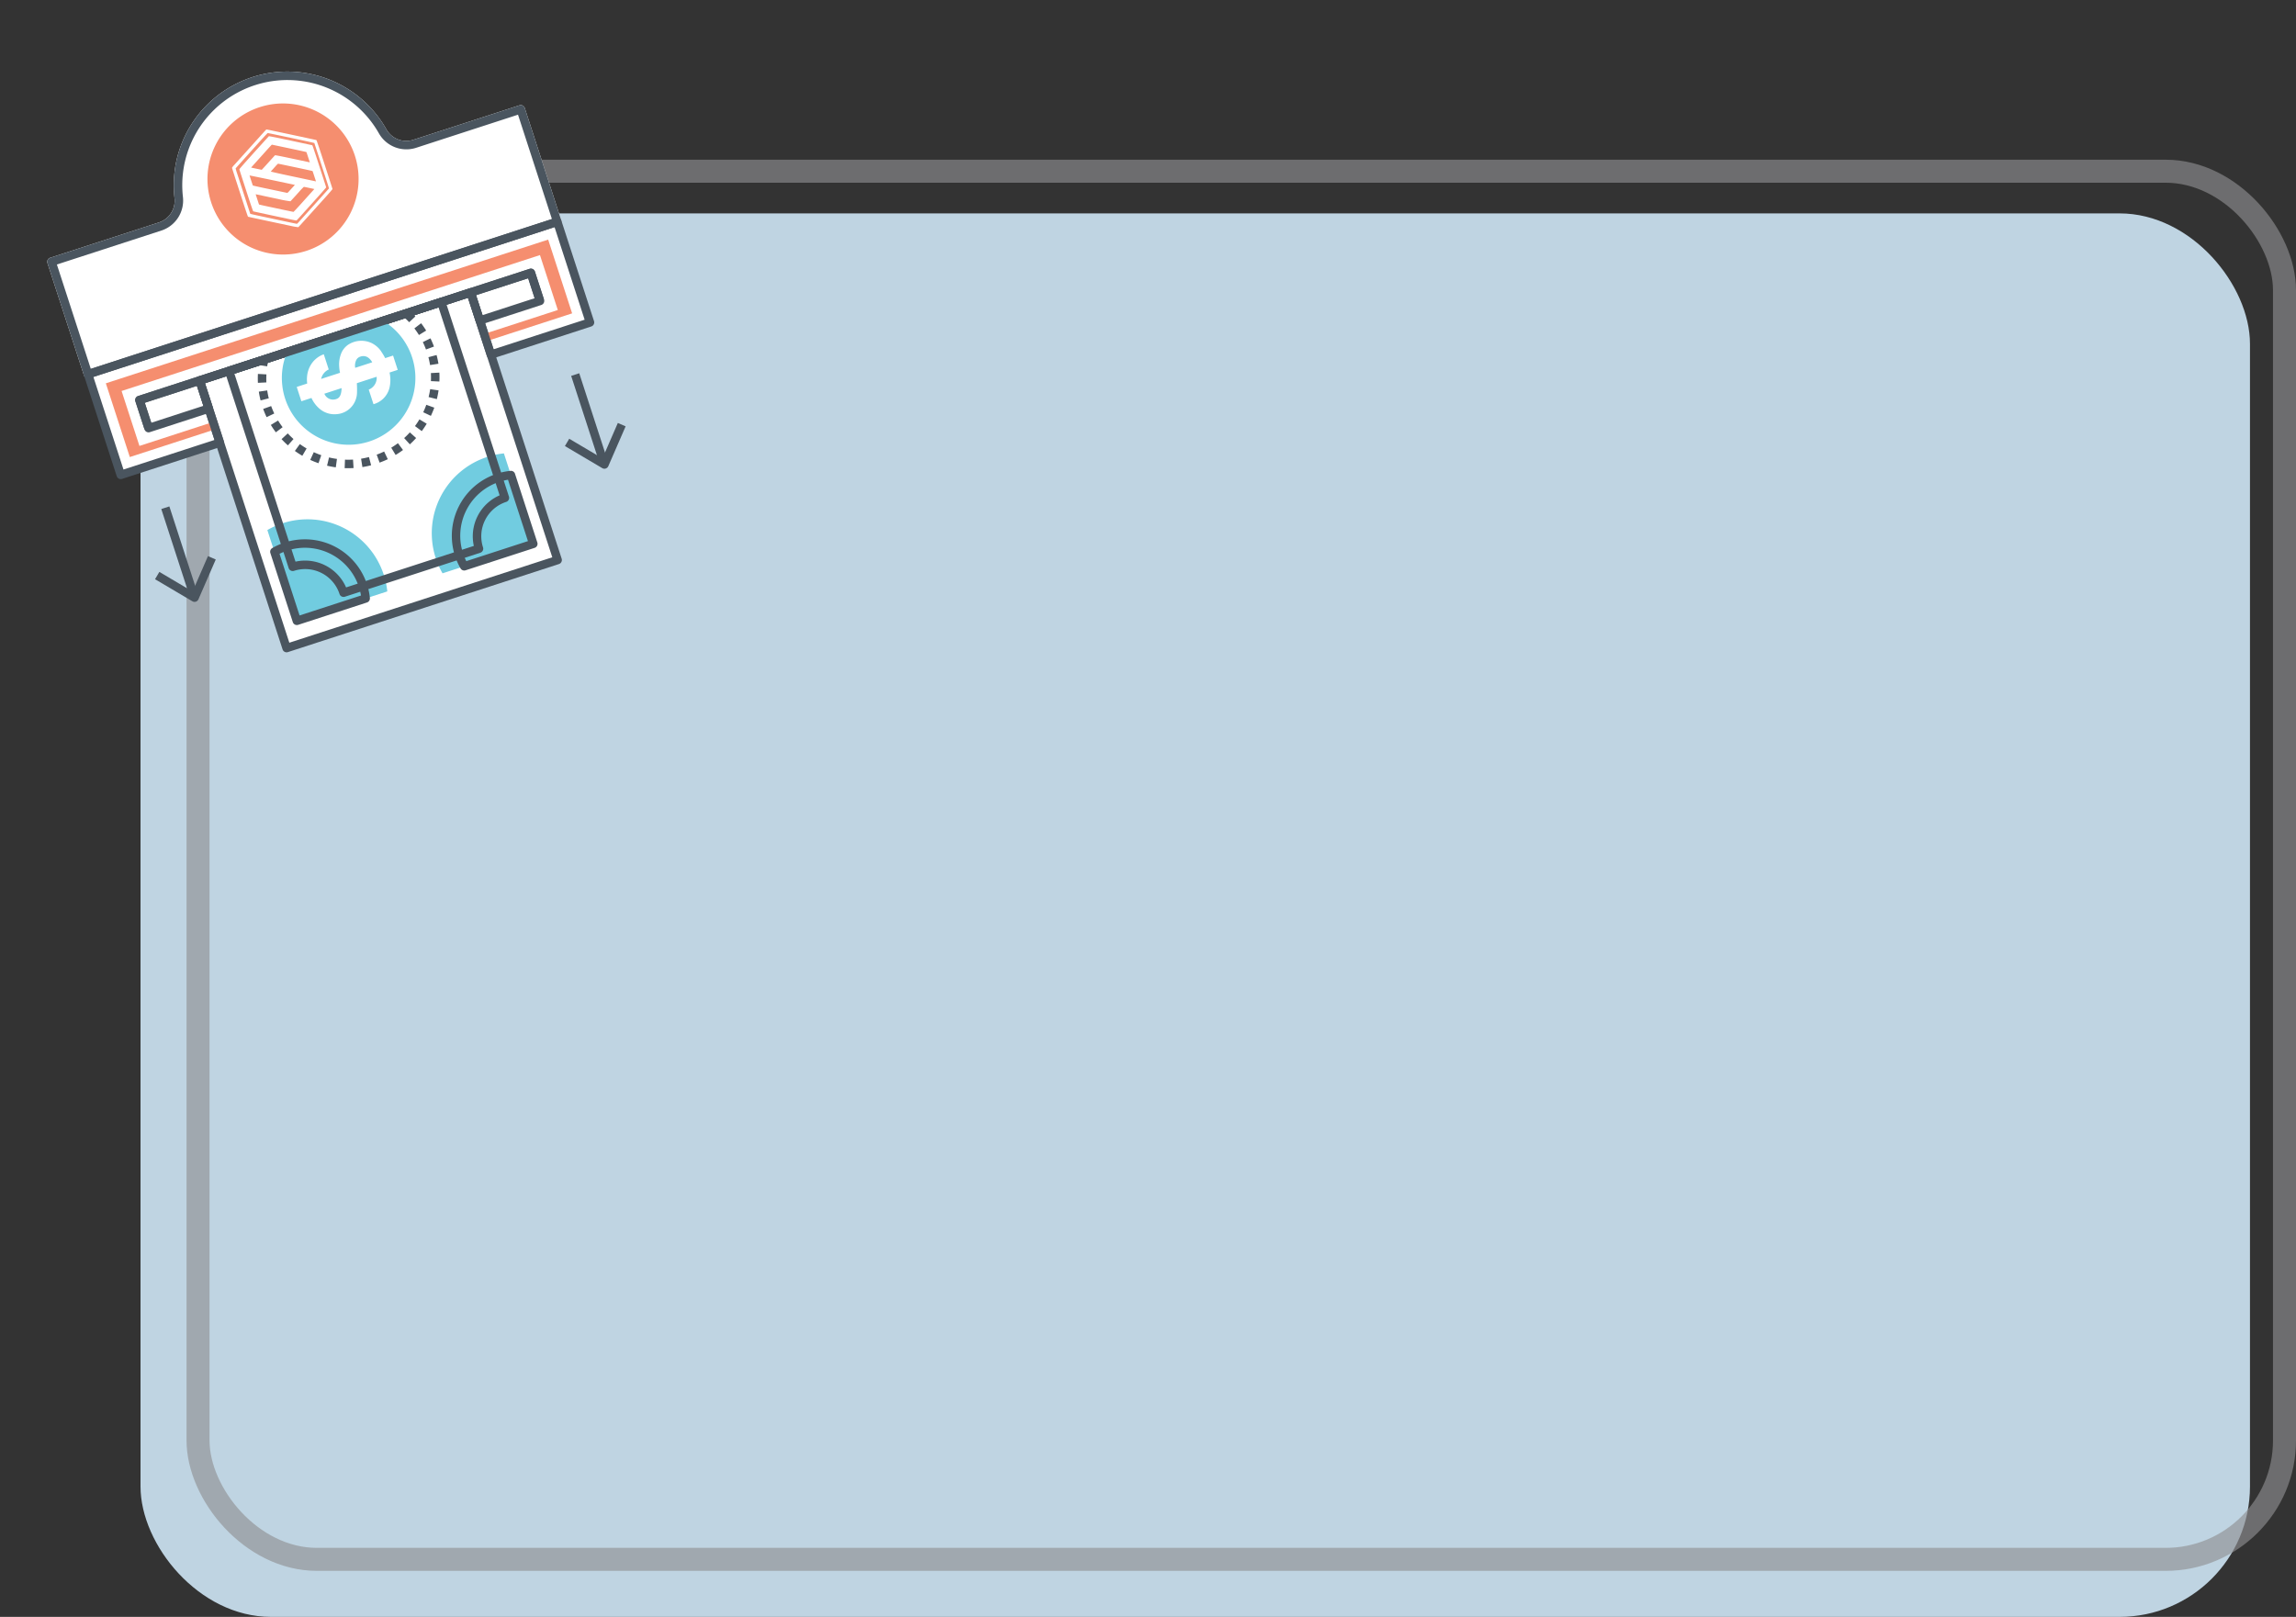 <svg xmlns="http://www.w3.org/2000/svg" width="299.318" height="210.824" viewBox="0 0 299.318 210.824">
  <rect x="0" y="0" width="299.318" height="210.824" fill="#333333" stroke="none"/>
  <rect id="Rectángulo_5839" data-name="Rectángulo 5839" width="275" height="183" rx="17" transform="translate(18.318 27.824)" fill="#bfd4e2"/>
  <g id="Rectángulo_5838" data-name="Rectángulo 5838" transform="translate(24.318 20.824)" fill="none" stroke="#8f8f91" stroke-width="3" opacity="0.63">
    <rect width="275" height="184" rx="17" stroke="none"/>
    <rect x="1.5" y="1.5" width="272" height="181" rx="15.5" fill="none"/>
  </g>
  <g id="Grupo_14655" data-name="Grupo 14655" transform="matrix(0.951, -0.309, 0.309, 0.951, -12.118, 16.168)">
    <rect id="Rectángulo_5860" data-name="Rectángulo 5860" width="63.634" height="13.201" transform="translate(12.588 38.526)" fill="#fff"/>
    <rect id="Rectángulo_5861" data-name="Rectángulo 5861" width="36.556" height="36.217" transform="translate(26.127 43.604)" fill="#fff"/>
    <g id="Grupo_14652" data-name="Grupo 14652" transform="translate(6.237 8.096)">
      <g id="Grupo_14630" data-name="Grupo 14630" transform="translate(5.569 0)">
        <path id="Trazado_49216" data-name="Trazado 49216" d="M87.566,38.874H23.242a.554.554,0,0,1-.553-.553V22.908a.553.553,0,0,1,.553-.553H38.161a2.971,2.971,0,0,0,2.908-2.431,14.816,14.816,0,0,1,29.022,0A2.972,2.972,0,0,0,73,22.355H87.566a.553.553,0,0,1,.553.553V38.321A.554.554,0,0,1,87.566,38.874Z" transform="translate(-22.689 -8.096)" fill="#fff"/>
      </g>
      <g id="Grupo_14631" data-name="Grupo 14631" transform="translate(5.57 29.673)">
        <path id="Trazado_49217" data-name="Trazado 49217" d="M87.57,110.669H73.984a.554.554,0,0,1-.553-.553v-7.972H37.382v7.972a.554.554,0,0,1-.553.553H23.246a.554.554,0,0,1-.553-.553v-13.8a.554.554,0,0,1,.553-.553H87.57a.554.554,0,0,1,.553.553v13.8A.554.554,0,0,1,87.57,110.669Zm-13.032-1.107H87.016V96.869H23.8v12.694H36.275v-7.972a.553.553,0,0,1,.553-.553H73.984a.554.554,0,0,1,.553.553Z" transform="translate(-22.693 -95.762)" fill="#4a555f"/>
      </g>
      <g id="Grupo_14632" data-name="Grupo 14632" transform="translate(10.9 34.948)">
        <path id="Trazado_49218" data-name="Trazado 49218" d="M47.246,116.3H38.994a.553.553,0,0,1-.553-.553V111.9a.553.553,0,0,1,.553-.553h8.252a.553.553,0,0,1,.553.553v3.844A.553.553,0,0,1,47.246,116.3Zm-7.7-1.107h7.145v-2.737H39.548Z" transform="translate(-38.441 -111.347)" fill="#4a555f"/>
      </g>
      <g id="Grupo_14633" data-name="Grupo 14633" transform="translate(56.307 34.948)">
        <path id="Trazado_49219" data-name="Trazado 49219" d="M181.4,116.3h-8.252a.553.553,0,0,1-.553-.553V111.9a.553.553,0,0,1,.553-.553H181.4a.554.554,0,0,1,.553.553v3.844A.554.554,0,0,1,181.4,116.3Zm-7.7-1.107h7.145v-2.737H173.7Z" transform="translate(-172.592 -111.347)" fill="#4a555f"/>
      </g>
      <g id="Grupo_14634" data-name="Grupo 14634" transform="translate(7.964 32.071)">
        <path id="Trazado_49220" data-name="Trazado 49220" d="M29.766,102.846v10.111H41.508v-.992h-10.1v-7.532H88.759v7.532h-10.1v.992H90.4V102.846Z" transform="translate(-29.766 -102.846)" fill="#f58e6f"/>
      </g>
      <g id="Grupo_14635" data-name="Grupo 14635" transform="translate(19.154 34.948)">
        <path id="Trazado_49221" data-name="Trazado 49221" d="M100.533,149.139H63.378a.554.554,0,0,1-.553-.553V111.9a.553.553,0,0,1,.553-.553h37.155a.553.553,0,0,1,.553.553v36.685A.554.554,0,0,1,100.533,149.139Zm-36.6-1.107H99.98V112.454H63.931Z" transform="translate(-62.825 -111.347)" fill="#4a555f"/>
      </g>
      <g id="Grupo_14636" data-name="Grupo 14636" transform="translate(22.076 56.549)">
        <path id="Trazado_49222" data-name="Trazado 49222" d="M84.09,185.609a10.457,10.457,0,0,0-12.631-10.217v12.442h12.4A10.471,10.471,0,0,0,84.09,185.609Z" transform="translate(-71.459 -175.164)" fill="#71cce0"/>
      </g>
      <g id="Grupo_14637" data-name="Grupo 14637" transform="translate(21.523 59.023)">
        <path id="Trazado_49223" data-name="Trazado 49223" d="M70.377,193.223a.554.554,0,0,1-.553-.553V183.2a.553.553,0,0,1,.438-.541,8.514,8.514,0,0,1,10.09,10.127.554.554,0,0,1-.541.436Zm.553-9.561v8.454h8.42a7.493,7.493,0,0,0,.086-1.14,7.4,7.4,0,0,0-7.4-7.4A7.485,7.485,0,0,0,70.931,183.662Z" transform="translate(-69.824 -182.473)" fill="#4a555f"/>
      </g>
      <g id="Grupo_14638" data-name="Grupo 14638" transform="translate(41.826 56.568)">
        <path id="Trazado_49224" data-name="Trazado 49224" d="M140.252,175.221a10.456,10.456,0,0,0-10.217,12.631h12.441v-12.4A10.468,10.468,0,0,0,140.252,175.221Z" transform="translate(-129.807 -175.221)" fill="#71cce0"/>
      </g>
      <g id="Grupo_14639" data-name="Grupo 14639" transform="translate(44.3 59.033)">
        <path id="Trazado_49225" data-name="Trazado 49225" d="M147.314,193.223h-9.469a.553.553,0,0,1-.541-.438A8.514,8.514,0,0,1,147.431,182.7a.553.553,0,0,1,.436.541v9.433A.553.553,0,0,1,147.314,193.223Zm-9.007-1.106h8.453V183.7a7.5,7.5,0,0,0-1.14-.087,7.4,7.4,0,0,0-7.4,7.4A7.487,7.487,0,0,0,138.307,192.116Z" transform="translate(-137.118 -182.503)" fill="#4a555f"/>
      </g>
      <g id="Grupo_14640" data-name="Grupo 14640" transform="translate(23.186 34.948)">
        <path id="Trazado_49226" data-name="Trazado 49226" d="M99.117,144.568H80.551a.554.554,0,0,1-.553-.553,4.712,4.712,0,0,0-4.707-4.707.553.553,0,0,1-.553-.553V111.9a.553.553,0,0,1,.553-.553h29.087a.553.553,0,0,1,.553.553v26.854a.554.554,0,0,1-.553.553,4.712,4.712,0,0,0-4.707,4.707A.554.554,0,0,1,99.117,144.568Zm-18.039-1.107H98.59a5.825,5.825,0,0,1,5.235-5.234V112.454H75.843v25.773A5.825,5.825,0,0,1,81.078,143.461Z" transform="translate(-74.737 -111.347)" fill="#4a555f"/>
      </g>
      <g id="Grupo_14641" data-name="Grupo 14641" transform="translate(26.438 35.218)">
        <path id="Trazado_49227" data-name="Trazado 49227" d="M96.619,129.861l-.039-1.106c.35-.012.7-.042,1.049-.088l.145,1.1C97.392,129.815,97,129.847,96.619,129.861Zm-1.158-.014c-.385-.023-.772-.065-1.153-.126l.173-1.093c.346.055.7.093,1.047.114Zm3.455-.29-.251-1.078c.338-.079.679-.176,1.011-.288l.355,1.048C99.664,129.362,99.289,129.469,98.915,129.556Zm-5.744-.073c-.373-.1-.746-.214-1.107-.347l.382-1.038c.328.121.666.226,1,.315Zm7.937-.671-.456-1.008c.317-.144.632-.3.935-.48l.553.958C101.807,128.475,101.46,128.653,101.109,128.812ZM91,128.681c-.346-.167-.688-.355-1.018-.556l.577-.944c.3.183.61.353.924.5Zm12.121-1.027-.643-.9c.283-.2.561-.422.825-.653l.728.834C103.735,127.189,103.429,127.431,103.117,127.654Zm-14.1-.182c-.308-.233-.607-.482-.891-.743l.75-.814c.257.237.528.464.808.674Zm15.843-1.342-.806-.759c.239-.254.469-.523.683-.8l.876.677C105.378,125.552,105.124,125.849,104.861,126.13ZM87.314,125.9c-.256-.287-.5-.59-.729-.9l.894-.653c.206.283.429.558.661.818Zm18.963-1.608-.939-.586c.185-.3.358-.606.512-.918l.992.49C106.671,123.625,106.481,123.966,106.277,124.294Zm-20.33-.264c-.2-.332-.376-.678-.538-1.028l1-.464c.147.317.31.63.487.931Zm21.357-1.816-1.036-.389c.123-.329.231-.665.32-1l1.07.284A11.6,11.6,0,0,1,107.3,122.214Zm-22.328-.29c-.094-.273-.179-.553-.253-.832-.025-.093-.049-.188-.071-.284l1.077-.254c.02.086.042.171.064.256.066.253.144.506.229.753ZM107.9,119.97l-1.093-.175c.055-.342.093-.694.114-1.045l1.1.065C108,119.2,107.96,119.592,107.9,119.97Zm-23.458-.3c-.05-.381-.082-.77-.095-1.157l1.106-.036c.012.351.041.7.086,1.048ZM106.93,117.7a10.428,10.428,0,0,0-.093-1.046l1.1-.155a11.443,11.443,0,0,1,.1,1.158Zm-21.46-.278-1.1-.072a11.281,11.281,0,0,1,.135-1.156l1.091.186A10.224,10.224,0,0,0,85.47,117.421Zm21.171-1.8a10.432,10.432,0,0,0-.3-1.007l1.044-.368c.129.366.24.741.33,1.114Zm-20.826-.269-1.068-.289a11.5,11.5,0,0,1,.36-1.105l1.034.4A10.371,10.371,0,0,0,85.814,115.35Zm20.13-1.711c-.148-.315-.313-.629-.492-.93l.951-.565c.2.333.38.678.543,1.026Zm-19.38-.249-.989-.5c.128-.255.266-.507.412-.75l.95.568C86.805,112.931,86.68,113.159,86.564,113.39Z" transform="translate(-84.347 -112.143)" fill="#4a555f"/>
      </g>
      <g id="Grupo_14642" data-name="Grupo 14642" transform="translate(34.638 42.164)">
        <path id="Trazado_49228" data-name="Trazado 49228" d="M108.573,132.665h2.365c-.35,1-.774,1.14-1.058,1.14A1.226,1.226,0,0,1,108.573,132.665Z" transform="translate(-108.573 -132.665)" fill="#71cce0"/>
      </g>
      <g id="Grupo_14643" data-name="Grupo 14643" transform="translate(39.508 39.021)">
        <path id="Trazado_49229" data-name="Trazado 49229" d="M124.886,123.7a1.733,1.733,0,0,1,.405.856H122.96l.022-.144a1.72,1.72,0,0,1,.358-.712.89.89,0,0,1,.69-.325A1.135,1.135,0,0,1,124.886,123.7Z" transform="translate(-122.96 -123.379)" fill="#71cce0"/>
      </g>
      <g id="Grupo_14644" data-name="Grupo 14644" transform="translate(29.578 35.502)">
        <path id="Trazado_49230" data-name="Trazado 49230" d="M110.83,116.826a8.577,8.577,0,0,0-1.922-3.844H95.742a8.581,8.581,0,0,0-1.922,3.844,8.479,8.479,0,0,0-.2,1.848,8.7,8.7,0,1,0,17.408,0A8.458,8.458,0,0,0,110.83,116.826Zm-2.091,2.818h-1.121a4.546,4.546,0,0,1-.605,1.863,2.947,2.947,0,0,1-2.663,1.417v-2a1.648,1.648,0,0,0,1.5-1.276h-2.715c-.129.487-.258.889-.369,1.2a2.731,2.731,0,0,1-.343.668,2.843,2.843,0,0,1-2.774,1.213l-.111-.022a2.982,2.982,0,0,1-1.926-1.191,3.986,3.986,0,0,1-.7-1.863H95.528v-1.962h1.439a3.8,3.8,0,0,1,.255-.856A3.481,3.481,0,0,1,98,115.675a3.254,3.254,0,0,1,2.2-.944v2.084l-.085.011a1.788,1.788,0,0,0-1.24.856h2.59c0-.026.007-.052.011-.081a5.177,5.177,0,0,1,.151-.775,3.818,3.818,0,0,1,.878-1.627,2.539,2.539,0,0,1,1.066-.66,3.144,3.144,0,0,1,3.051.767,3.309,3.309,0,0,1,.76,1.214c.011.029.044.151.085.306a6.963,6.963,0,0,1,.188.856h1.084Z" transform="translate(-93.621 -112.982)" fill="#71cce0"/>
      </g>
      <g id="Grupo_14645" data-name="Grupo 14645" transform="translate(10.902 34.948)">
        <path id="Trazado_49231" data-name="Trazado 49231" d="M93.211,115.744H92.1v-3.29H39.551v3.29H38.445V111.9a.553.553,0,0,1,.553-.553H92.657a.553.553,0,0,1,.553.553Z" transform="translate(-38.445 -111.347)" fill="#4a555f"/>
      </g>
      <g id="Grupo_14646" data-name="Grupo 14646" transform="translate(65.959 49.896)">
        <rect id="Rectángulo_5862" data-name="Rectángulo 5862" width="1.107" height="12.044" fill="#4a555f"/>
      </g>
      <g id="Grupo_14647" data-name="Grupo 14647" transform="translate(62.356 57.615)">
        <path id="Trazado_49232" data-name="Trazado 49232" d="M194.619,183.475h0a.553.553,0,0,1-.415-.187l-3.742-4.243.83-.732,3.327,3.773,3.337-3.773.829.733-3.752,4.243A.555.555,0,0,1,194.619,183.475Z" transform="translate(-190.463 -178.313)" fill="#4a555f"/>
      </g>
      <g id="Grupo_14648" data-name="Grupo 14648" transform="translate(9.772 49.896)">
        <rect id="Rectángulo_5863" data-name="Rectángulo 5863" width="1.107" height="12.044" fill="#4a555f"/>
      </g>
      <g id="Grupo_14649" data-name="Grupo 14649" transform="translate(6.169 57.615)">
        <path id="Trazado_49233" data-name="Trazado 49233" d="M28.619,183.475h0a.553.553,0,0,1-.415-.187l-3.742-4.243.83-.732,3.327,3.773,3.337-3.773.829.733-3.752,4.243A.554.554,0,0,1,28.619,183.475Z" transform="translate(-24.462 -178.313)" fill="#4a555f"/>
      </g>
      <g id="Grupo_14650" data-name="Grupo 14650" transform="translate(5.569 0)">
        <path id="Trazado_49234" data-name="Trazado 49234" d="M87.566,38.874H23.242a.554.554,0,0,1-.553-.553V22.908a.553.553,0,0,1,.553-.553H38.161a2.971,2.971,0,0,0,2.908-2.431,14.816,14.816,0,0,1,29.022,0A2.972,2.972,0,0,0,73,22.355H87.566a.553.553,0,0,1,.553.553V38.321A.554.554,0,0,1,87.566,38.874ZM23.8,37.767H87.013V23.461H73a4.119,4.119,0,0,1-3.992-3.316,13.709,13.709,0,0,0-26.854,0,4.119,4.119,0,0,1-3.992,3.316H23.8Z" transform="translate(-22.689 -8.096)" fill="#4a555f"/>
      </g>
      <g id="Grupo_14651" data-name="Grupo 14651" transform="translate(0 11.924)">
        <path id="Trazado_49235" data-name="Trazado 49235" d="M6.237,43.323" transform="translate(-6.237 -43.323)" fill="#f58e6f"/>
      </g>
    </g>
    <g id="Grupo_14654" data-name="Grupo 14654" transform="translate(34.551 12.118)">
      <g id="Grupo_14653" data-name="Grupo 14653">
        <path id="Trazado_49236" data-name="Trazado 49236" d="M99.738,19.98a9.851,9.851,0,1,0,9.851,9.851A9.851,9.851,0,0,0,99.738,19.98Z" transform="translate(-89.887 -19.98)" fill="#f58e6f"/>
      </g>
      <g id="Trazado_8184" data-name="Trazado 8184" transform="translate(4.816 3.976)">
        <path id="Trazado_2" data-name="Trazado 2" d="M104.116,38.435c0-.514,0-1.357,0-1.872s0-1.9.012-1.929.8-.5,1.689-1.015,3.272-1.884,3.3-1.893.836.441,1.732.959,3.274,1.895,3.292,1.911.028.924.028,1.965,0,3.8-.006,3.817-.648.4-1.391.832-2.835,1.638-3,1.733-.608.344-.621.347-.317-.162-.647-.352l-2.233-1.289c-.569-.329-2.092-1.214-2.118-1.238S104.116,38.95,104.116,38.435Zm8.516,1.671-.02-.012-.41-.237c-.2-.118-.762-.437-.784-.444a7.365,7.365,0,0,0-.774.415c-.385.222-1.429.821-1.469.834a13.565,13.565,0,0,1-1.4-.757c-.7-.4-2.551-1.473-2.567-1.482s-.064-.024-.066-.01v.46c0,.5,0,.912.007.925s.618.376,1.333.788S109.1,42.1,109.123,42.1s.592-.308,1.211-.667l2.266-1.31.03-.02Zm.511-3.491,0-.027v-.457c0-.494,0-.911-.008-.927s-.626-.379-1.345-.794-2.625-1.513-2.64-1.517-.561.3-1.185.665l-2.284,1.32c-.006,0-.019.024-.008.031l.418.243c.21.121.773.443.786.447s.365-.194.757-.42,1.449-.834,1.48-.844.686.352,1.4.763l2.6,1.5.036.018Zm-2.764,2.19L108.633,37.8c-.96-.554-3.494-2-3.494-1.987v.467c0,.239,0,.887.007.907s.628.39,1.345.8,2.619,1.509,2.637,1.514a2.119,2.119,0,0,0,.363-.184l.7-.4.192-.111Zm2.761.416,0-.016c0-.008,0-.232,0-.478s0-.905-.006-.919-.617-.373-1.335-.788-2.627-1.512-2.647-1.518a2.884,2.884,0,0,0-.447.231l-.775.449c-.007.005.758.472,1.716,1.025l3.488,2.013Z" transform="translate(-104.115 -31.726)" fill="#fff" fill-rule="evenodd"/>
      </g>
      <g id="Trazado_8183" data-name="Trazado 8183" transform="translate(3.964 3.037)">
        <path id="Trazado_1" data-name="Trazado 1" d="M107.418,28.953c.014,0,.29.153.614.339l2.492,1.438c.723.418,2.648,1.535,2.669,1.554s.034,1.075.033,2.282,0,4.411-.011,4.439-.65.414-1.373.83l-3.2,1.845c-.314.181-1.168.668-1.2.678a6.646,6.646,0,0,1-.886-.466l-2.666-1.539c-.613-.354-2.246-1.3-2.265-1.319s-.03-1.064-.03-2.268,0-4.4.012-4.436a1.445,1.445,0,0,1,.34-.238c.15-.086,1.458-.84,2.573-1.484l.367-.212,2.185-1.261C107.163,29.086,107.4,28.953,107.418,28.953Zm5.4,6.713V34.643c0-.563,0-2.059,0-2.076s-.825-.5-1.795-1.063-3.551-2.045-3.58-2.054-.89.474-1.858,1.034-3.533,2.043-3.546,2.055a5.508,5.508,0,0,0-.02.658v3.187c0,1.287,0,2.354,0,2.373s.584.366,1.254.753l2.991,1.727c.3.175,1.119.643,1.137.649a1.656,1.656,0,0,0,.325-.161l2.028-1.171c.828-.478,3.024-1.749,3.04-1.763s.024-.523.024-1.084,0-2.039,0-2.039Z" transform="translate(-101.598 -28.953)" fill="#fff" fill-rule="evenodd"/>
      </g>
    </g>
  </g>
</svg>
